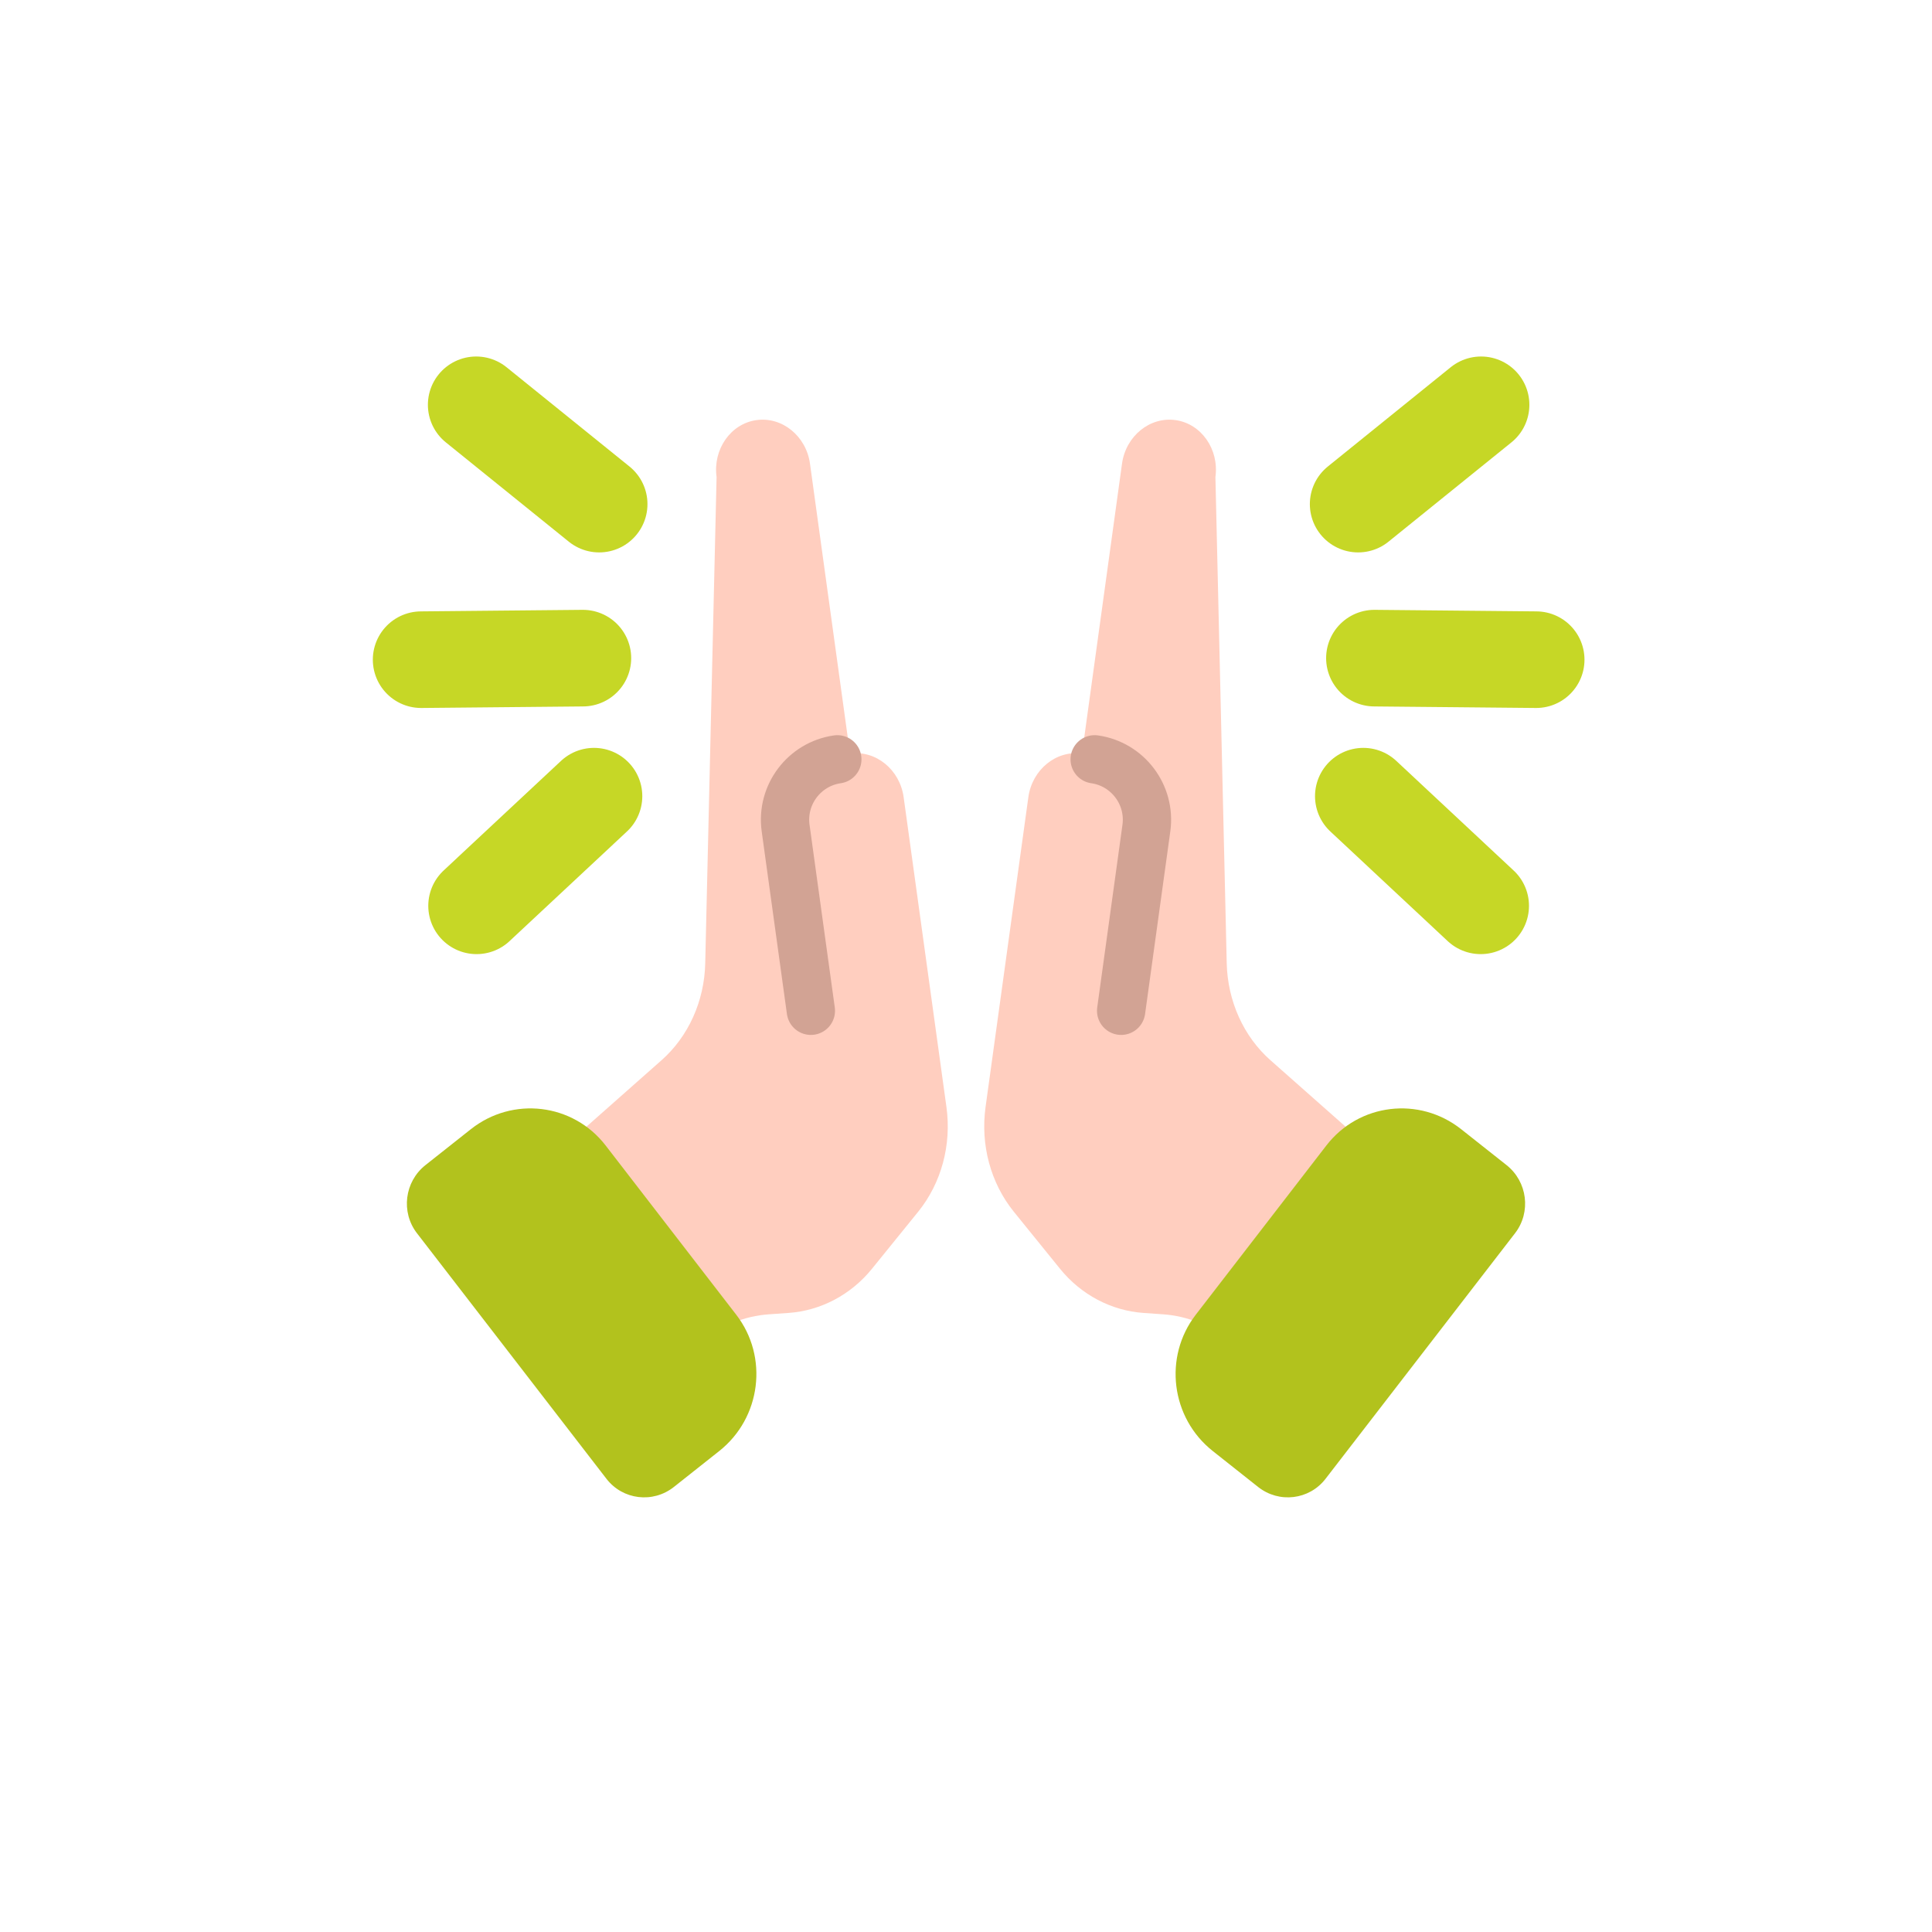 <svg width="40" height="40" viewBox="0 0 40 40" fill="none" xmlns="http://www.w3.org/2000/svg">
<path d="M9.859 8.381L12.405 10.437" stroke="#C6D726" stroke-width="2" stroke-linecap="round"/>
<path d="M8.719 13.658L12.068 13.626" stroke="#C6D726" stroke-width="2" stroke-linecap="round"/>
<path d="M9.867 18.754L12.298 16.484" stroke="#C6D726" stroke-width="2" stroke-linecap="round"/>
<path d="M30.664 8.381L28.119 10.437" stroke="#C6D726" stroke-width="2" stroke-linecap="round"/>
<path d="M31.805 13.658L28.456 13.626" stroke="#C6D726" stroke-width="2" stroke-linecap="round"/>
<path d="M30.656 18.754L28.226 16.484" stroke="#C6D726" stroke-width="2" stroke-linecap="round"/>
<path d="M17.597 15.594L16.77 9.6C16.691 9.027 16.192 8.622 15.659 8.698C15.127 8.774 14.757 9.304 14.836 9.877L14.601 19.945C14.583 20.726 14.254 21.459 13.694 21.953L9.803 25.395L12.335 29.68L14.514 27.797C14.914 27.448 15.41 27.245 15.926 27.211L16.325 27.183C16.992 27.136 17.616 26.808 18.053 26.269L19.012 25.085C19.491 24.491 19.703 23.702 19.595 22.919L18.709 16.505C18.63 15.933 18.131 15.527 17.599 15.603C17.066 15.68 16.696 16.209 16.775 16.782L17.405 21.344" fill="#FFCEBF"/>
<path d="M16.788 20.927L16.265 17.142C16.171 16.456 16.65 15.82 17.336 15.721V15.721" stroke="#D2A394" stroke-linecap="round"/>
<path d="M8.633 25.533C8.296 25.097 8.375 24.465 8.809 24.122L9.748 23.379C10.616 22.692 11.866 22.843 12.539 23.716L15.243 27.22C15.916 28.092 15.758 29.356 14.89 30.043L13.952 30.786C13.518 31.129 12.893 31.054 12.556 30.617L8.633 25.533Z" fill="#B2C21D"/>
<path d="M22.403 15.594L23.23 9.6C23.309 9.027 23.808 8.622 24.341 8.698C24.873 8.774 25.243 9.304 25.164 9.877L25.398 19.945C25.417 20.726 25.746 21.459 26.306 21.953L30.197 25.395L27.665 29.68L25.486 27.797C25.087 27.448 24.59 27.245 24.074 27.211L23.675 27.183C23.008 27.136 22.384 26.808 21.947 26.269L20.988 25.085C20.509 24.491 20.297 23.702 20.405 22.919L21.291 16.505C21.37 15.933 21.869 15.527 22.401 15.603C22.934 15.68 23.304 16.209 23.225 16.782L22.595 21.344" fill="#FFCEBF"/>
<path d="M23.212 20.927L23.735 17.142C23.829 16.456 23.35 15.82 22.664 15.721V15.721" stroke="#D2A394" stroke-linecap="round"/>
<path d="M31.367 25.533C31.704 25.097 31.625 24.465 31.191 24.122L30.252 23.379C29.384 22.692 28.134 22.843 27.461 23.716L24.757 27.22C24.084 28.092 24.241 29.356 25.11 30.043L26.048 30.786C26.482 31.129 27.107 31.054 27.444 30.617L31.367 25.533Z" fill="#B2C21D"/>
</svg>
